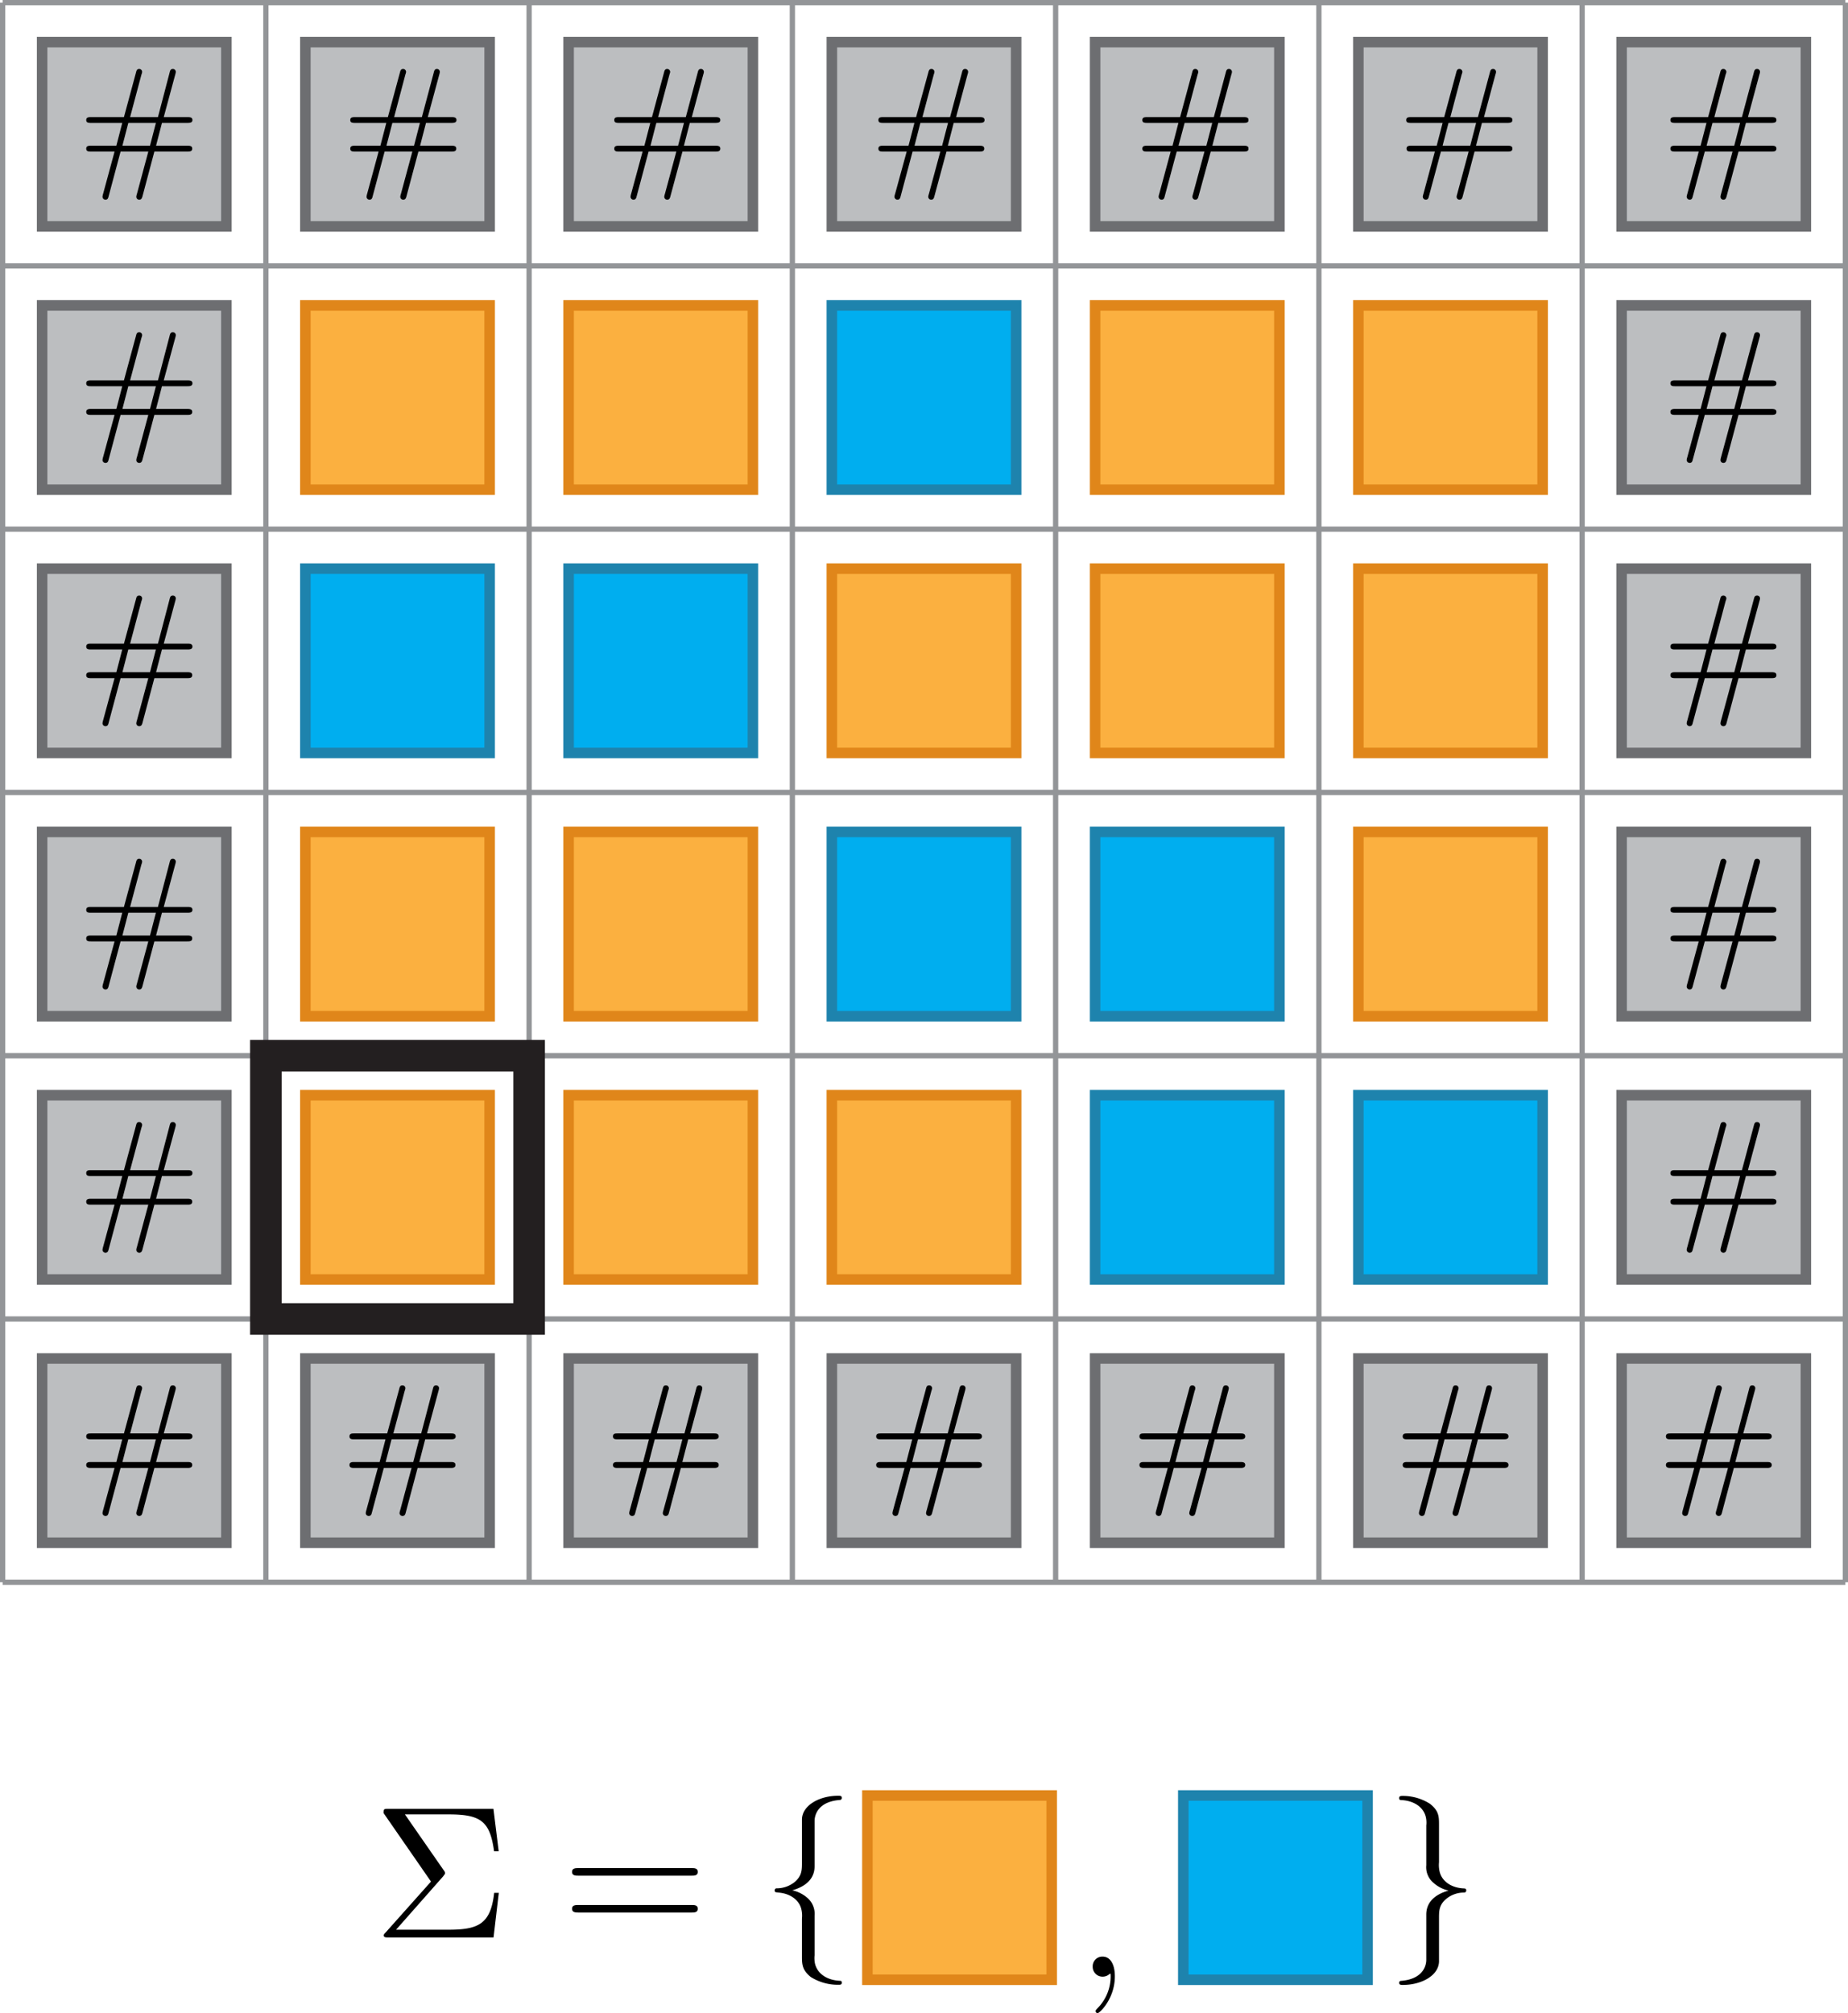 <svg xmlns="http://www.w3.org/2000/svg" xmlns:xlink="http://www.w3.org/1999/xlink" viewBox="0 0 351 382.33"><defs><style>.cls-1,.cls-2,.cls-28{fill:none;}.cls-2{stroke:#939598;}.cls-2,.cls-28,.cls-3,.cls-4,.cls-5{stroke-miterlimit:10;}.cls-3{fill:#fbb040;stroke:#e0861a;}.cls-3,.cls-4,.cls-5{stroke-width:2px;}.cls-4{fill:#bcbec0;stroke:#6d6e71;}.cls-5{fill:#00aeef;stroke:#1e83ad;}.cls-6{clip-path:url(#clip-path);}.cls-7{clip-path:url(#clip-path-2);}.cls-8{clip-path:url(#clip-path-3);}.cls-9{clip-path:url(#clip-path-4);}.cls-10{clip-path:url(#clip-path-5);}.cls-11{clip-path:url(#clip-path-6);}.cls-12{clip-path:url(#clip-path-7);}.cls-13{clip-path:url(#clip-path-8);}.cls-14{clip-path:url(#clip-path-9);}.cls-15{clip-path:url(#clip-path-10);}.cls-16{clip-path:url(#clip-path-11);}.cls-17{clip-path:url(#clip-path-12);}.cls-18{clip-path:url(#clip-path-13);}.cls-19{clip-path:url(#clip-path-14);}.cls-20{clip-path:url(#clip-path-15);}.cls-21{clip-path:url(#clip-path-16);}.cls-22{clip-path:url(#clip-path-17);}.cls-23{clip-path:url(#clip-path-18);}.cls-24{clip-path:url(#clip-path-19);}.cls-25{clip-path:url(#clip-path-20);}.cls-26{clip-path:url(#clip-path-21);}.cls-27{clip-path:url(#clip-path-22);}.cls-28{stroke:#231f20;stroke-width:6px;}.cls-29{clip-path:url(#clip-path-23);}.cls-30{clip-path:url(#clip-path-24);}.cls-31{clip-path:url(#clip-path-25);}</style><clipPath id="clip-path" transform="translate(-2 -2)"><rect class="cls-1" x="17.5" y="15" width="21.01" height="25"/></clipPath><clipPath id="clip-path-2" transform="translate(-2 -2)"><rect class="cls-1" x="17.5" y="65" width="21.01" height="25"/></clipPath><clipPath id="clip-path-3" transform="translate(-2 -2)"><rect class="cls-1" x="17.5" y="115" width="21.01" height="25"/></clipPath><clipPath id="clip-path-4" transform="translate(-2 -2)"><rect class="cls-1" x="17.5" y="165" width="21.01" height="25"/></clipPath><clipPath id="clip-path-5" transform="translate(-2 -2)"><rect class="cls-1" x="17.5" y="215" width="21.01" height="25"/></clipPath><clipPath id="clip-path-6" transform="translate(-2 -2)"><rect class="cls-1" x="17.5" y="265" width="21.01" height="25"/></clipPath><clipPath id="clip-path-7" transform="translate(-2 -2)"><rect class="cls-1" x="67.5" y="265" width="21.01" height="25"/></clipPath><clipPath id="clip-path-8" transform="translate(-2 -2)"><rect class="cls-1" x="117.5" y="265" width="21.01" height="25"/></clipPath><clipPath id="clip-path-9" transform="translate(-2 -2)"><rect class="cls-1" x="167.5" y="265" width="21.01" height="25"/></clipPath><clipPath id="clip-path-10" transform="translate(-2 -2)"><rect class="cls-1" x="217.5" y="265" width="21.01" height="25"/></clipPath><clipPath id="clip-path-11" transform="translate(-2 -2)"><rect class="cls-1" x="267.5" y="265" width="21.01" height="25"/></clipPath><clipPath id="clip-path-12" transform="translate(-2 -2)"><rect class="cls-1" x="317.5" y="265" width="21.01" height="25"/></clipPath><clipPath id="clip-path-13" transform="translate(-2 -2)"><rect class="cls-1" x="67.65" y="15" width="21.01" height="25"/></clipPath><clipPath id="clip-path-14" transform="translate(-2 -2)"><rect class="cls-1" x="117.8" y="15" width="21.01" height="25"/></clipPath><clipPath id="clip-path-15" transform="translate(-2 -2)"><rect class="cls-1" x="167.95" y="15" width="21.01" height="25"/></clipPath><clipPath id="clip-path-16" transform="translate(-2 -2)"><rect class="cls-1" x="218.1" y="15" width="21.01" height="25"/></clipPath><clipPath id="clip-path-17" transform="translate(-2 -2)"><rect class="cls-1" x="268.24" y="15" width="21.01" height="25"/></clipPath><clipPath id="clip-path-18" transform="translate(-2 -2)"><rect class="cls-1" x="318.39" y="15" width="21.01" height="25"/></clipPath><clipPath id="clip-path-19" transform="translate(-2 -2)"><rect class="cls-1" x="318.39" y="65" width="21.01" height="25"/></clipPath><clipPath id="clip-path-20" transform="translate(-2 -2)"><rect class="cls-1" x="318.39" y="115" width="21.01" height="25"/></clipPath><clipPath id="clip-path-21" transform="translate(-2 -2)"><rect class="cls-1" x="318.39" y="165" width="21.01" height="25"/></clipPath><clipPath id="clip-path-22" transform="translate(-2 -2)"><rect class="cls-1" x="318.39" y="215" width="21.01" height="25"/></clipPath><clipPath id="clip-path-23" transform="translate(-2 -2)"><rect class="cls-1" x="74.25" y="343" width="88" height="36"/></clipPath><clipPath id="clip-path-24" transform="translate(-2 -2)"><rect class="cls-1" x="266.75" y="343" width="14" height="36"/></clipPath><clipPath id="clip-path-25" transform="translate(-2 -2)"><rect class="cls-1" x="209.25" y="373" width="5" height="12"/></clipPath></defs><title>languageRecognition</title><g id="Grid"><line class="cls-2" x1="0.5" y1="0.5" x2="350.5" y2="0.5"/><line class="cls-2" x1="0.5" y1="250.5" x2="350.5" y2="250.5"/><line class="cls-2" x1="0.5" y1="200.5" x2="350.5" y2="200.5"/><line class="cls-2" x1="0.5" y1="150.5" x2="350.5" y2="150.5"/><line class="cls-2" x1="0.5" y1="100.5" x2="350.5" y2="100.5"/><line class="cls-2" x1="0.5" y1="50.5" x2="350.5" y2="50.5"/><line class="cls-2" x1="0.5" y1="300.5" x2="350.5" y2="300.5"/><line class="cls-2" x1="0.5" y1="0.5" x2="0.5" y2="300.5"/><line class="cls-2" x1="300.5" y1="0.5" x2="300.5" y2="300.5"/><line class="cls-2" x1="250.5" y1="0.5" x2="250.5" y2="300.5"/><line class="cls-2" x1="200.5" y1="0.5" x2="200.5" y2="300.5"/><line class="cls-2" x1="150.5" y1="0.5" x2="150.5" y2="300.5"/><line class="cls-2" x1="100.5" y1="0.5" x2="100.5" y2="300.5"/><line class="cls-2" x1="50.5" y1="0.5" x2="50.5" y2="300.5"/><line class="cls-2" x1="350.5" y1="0.5" x2="350.5" y2="300.5"/></g><g id="Layer_2" data-name="Layer 2"><rect class="cls-3" x="58" y="58" width="35" height="35"/><rect class="cls-4" x="8" y="8" width="35" height="35"/><rect class="cls-4" x="58" y="8" width="35" height="35"/><rect class="cls-4" x="108" y="8" width="35" height="35"/><rect class="cls-4" x="158" y="8" width="35" height="35"/><rect class="cls-4" x="208" y="8" width="35" height="35"/><rect class="cls-4" x="258" y="8" width="35" height="35"/><rect class="cls-4" x="308" y="8" width="35" height="35"/><rect class="cls-4" x="308" y="58" width="35" height="35"/><rect class="cls-4" x="308" y="108" width="35" height="35"/><rect class="cls-4" x="308" y="158" width="35" height="35"/><rect class="cls-4" x="308" y="208" width="35" height="35"/><rect class="cls-4" x="308" y="258" width="35" height="35"/><rect class="cls-4" x="258" y="258" width="35" height="35"/><rect class="cls-4" x="208" y="258" width="35" height="35"/><rect class="cls-4" x="158" y="258" width="35" height="35"/><rect class="cls-4" x="108" y="258" width="35" height="35"/><rect class="cls-4" x="58" y="258" width="35" height="35"/><rect class="cls-4" x="8" y="258" width="35" height="35"/><rect class="cls-4" x="8" y="208" width="35" height="35"/><rect class="cls-4" x="8" y="158" width="35" height="35"/><rect class="cls-4" x="8" y="108" width="35" height="35"/><rect class="cls-4" x="8" y="58" width="35" height="35"/><rect class="cls-3" x="108" y="58" width="35" height="35"/><rect class="cls-5" x="158" y="58" width="35" height="35"/><rect class="cls-3" x="208" y="58" width="35" height="35"/><rect class="cls-3" x="258" y="58" width="35" height="35"/><rect class="cls-5" x="58" y="108" width="35" height="35"/><rect class="cls-5" x="108" y="108" width="35" height="35"/><rect class="cls-3" x="158" y="108" width="35" height="35"/><rect class="cls-3" x="208" y="108" width="35" height="35"/><rect class="cls-3" x="258" y="108" width="35" height="35"/><rect class="cls-3" x="58" y="158" width="35" height="35"/><rect class="cls-3" x="108" y="158" width="35" height="35"/><rect class="cls-5" x="158" y="158" width="35" height="35"/><rect class="cls-5" x="208" y="158" width="35" height="35"/><rect class="cls-3" x="258" y="158" width="35" height="35"/><rect class="cls-3" x="58" y="208" width="35" height="35"/><rect class="cls-3" x="108" y="208" width="35" height="35"/><rect class="cls-3" x="158" y="208" width="35" height="35"/><rect class="cls-5" x="208" y="208" width="35" height="35"/><rect class="cls-5" x="258" y="208" width="35" height="35"/></g><g id="Labels"><g class="cls-6"><path d="M25.25,29.67l1.12-4.32h5.24l-1.12,4.32H25.25m6.07,1.12h6.26c.4,0,.93,0,.93-.56s-.53-.56-1-.56H31.64l1.12-4.32h4.79c.43,0,1,0,1-.55s-.53-.56-.93-.56H33.1l2.19-8.1a2.51,2.51,0,0,0,.1-.48.55.55,0,0,0-.56-.56c-.45,0-.53.35-.61.67L32,24.24H26.71l2.16-8.1a1.84,1.84,0,0,0,.13-.48.56.56,0,0,0-.56-.56c-.45,0-.53.35-.61.67l-2.29,8.47H19.28c-.4,0-.9,0-.9.56s.5.55.93.55h5.91L24.1,29.67H19.31c-.4,0-.93,0-.93.56s.5.56.9.56h4.48l-2.19,8.07a2.75,2.75,0,0,0-.1.5.56.56,0,0,0,.56.56c.45,0,.53-.35.61-.67l2.26-8.46h5.27L28,38.86a2.07,2.07,0,0,0-.11.5.55.55,0,0,0,.56.56c.43,0,.54-.35.62-.67Z" transform="translate(-2 -2)"/></g><g class="cls-7"><path d="M25.25,79.67l1.12-4.32h5.24l-1.12,4.32H25.25m6.07,1.12h6.26c.4,0,.93,0,.93-.56s-.53-.56-1-.56H31.64l1.12-4.32h4.79c.43,0,1,0,1-.55s-.53-.56-.93-.56H33.1l2.19-8.1a2.51,2.51,0,0,0,.1-.48.55.55,0,0,0-.56-.56c-.45,0-.53.35-.61.67L32,74.24H26.71l2.16-8.1a1.84,1.84,0,0,0,.13-.48.56.56,0,0,0-.56-.56c-.45,0-.53.35-.61.67l-2.29,8.47H19.28c-.4,0-.9,0-.9.56s.5.55.93.55h5.91L24.1,79.67H19.31c-.4,0-.93,0-.93.56s.5.56.9.56h4.48l-2.19,8.07a2.75,2.75,0,0,0-.1.5.56.56,0,0,0,.56.56c.45,0,.53-.35.61-.67l2.26-8.46h5.27L28,88.86a2.07,2.07,0,0,0-.11.5.55.55,0,0,0,.56.56c.43,0,.54-.35.62-.67Z" transform="translate(-2 -2)"/></g><g class="cls-8"><path d="M25.25,129.67l1.12-4.32h5.24l-1.12,4.32H25.25m6.07,1.12h6.26c.4,0,.93,0,.93-.56s-.53-.56-1-.56H31.64l1.12-4.32h4.79c.43,0,1,0,1-.55s-.53-.56-.93-.56H33.1l2.19-8.1a2.51,2.51,0,0,0,.1-.48.55.55,0,0,0-.56-.56c-.45,0-.53.35-.61.67L32,124.24H26.71l2.16-8.1a1.84,1.84,0,0,0,.13-.48.56.56,0,0,0-.56-.56c-.45,0-.53.35-.61.67l-2.29,8.47H19.28c-.4,0-.9,0-.9.56s.5.55.93.55h5.91l-1.12,4.32H19.31c-.4,0-.93,0-.93.56s.5.56.9.56h4.48l-2.19,8.07a2.75,2.75,0,0,0-.1.5.56.56,0,0,0,.56.56c.45,0,.53-.35.61-.67l2.26-8.46h5.27L28,138.86a2.07,2.07,0,0,0-.11.5.55.55,0,0,0,.56.56c.43,0,.54-.35.62-.67Z" transform="translate(-2 -2)"/></g><g class="cls-9"><path d="M25.25,179.67l1.12-4.32h5.24l-1.12,4.32H25.25m6.07,1.12h6.26c.4,0,.93,0,.93-.56s-.53-.56-1-.56H31.64l1.12-4.32h4.79c.43,0,1,0,1-.55s-.53-.56-.93-.56H33.1l2.19-8.1a2.51,2.51,0,0,0,.1-.48.55.55,0,0,0-.56-.56c-.45,0-.53.35-.61.67L32,174.24H26.71l2.16-8.1a1.84,1.84,0,0,0,.13-.48.56.56,0,0,0-.56-.56c-.45,0-.53.35-.61.67l-2.29,8.47H19.28c-.4,0-.9,0-.9.56s.5.55.93.55h5.91l-1.12,4.32H19.31c-.4,0-.93,0-.93.56s.5.56.9.56h4.48l-2.19,8.07a2.75,2.75,0,0,0-.1.5.56.56,0,0,0,.56.56c.45,0,.53-.35.61-.67l2.26-8.46h5.27L28,188.86a2.07,2.07,0,0,0-.11.5.55.55,0,0,0,.56.56c.43,0,.54-.35.62-.67Z" transform="translate(-2 -2)"/></g><g class="cls-10"><path d="M25.25,229.67l1.12-4.32h5.24l-1.12,4.32H25.25m6.07,1.12h6.26c.4,0,.93,0,.93-.56s-.53-.56-1-.56H31.64l1.12-4.32h4.79c.43,0,1,0,1-.55s-.53-.56-.93-.56H33.1l2.19-8.1a2.51,2.51,0,0,0,.1-.48.55.55,0,0,0-.56-.56c-.45,0-.53.35-.61.67L32,224.24H26.71l2.16-8.1a1.84,1.84,0,0,0,.13-.48.56.56,0,0,0-.56-.56c-.45,0-.53.35-.61.67l-2.29,8.47H19.28c-.4,0-.9,0-.9.56s.5.55.93.55h5.91l-1.12,4.32H19.31c-.4,0-.93,0-.93.56s.5.56.9.56h4.48l-2.19,8.07a2.75,2.75,0,0,0-.1.5.56.56,0,0,0,.56.56c.45,0,.53-.35.61-.67l2.26-8.46h5.27L28,238.86a2.07,2.07,0,0,0-.11.5.55.55,0,0,0,.56.56c.43,0,.54-.35.62-.67Z" transform="translate(-2 -2)"/></g><g class="cls-11"><path d="M25.25,279.67l1.12-4.32h5.24l-1.12,4.32H25.25m6.07,1.12h6.26c.4,0,.93,0,.93-.56s-.53-.56-1-.56H31.64l1.12-4.32h4.79c.43,0,1,0,1-.55s-.53-.56-.93-.56H33.1l2.19-8.1a2.51,2.51,0,0,0,.1-.48.55.55,0,0,0-.56-.56c-.45,0-.53.35-.61.67L32,274.24H26.71l2.16-8.1a1.84,1.84,0,0,0,.13-.48.56.56,0,0,0-.56-.56c-.45,0-.53.35-.61.67l-2.29,8.47H19.28c-.4,0-.9,0-.9.56s.5.55.93.55h5.91l-1.12,4.32H19.31c-.4,0-.93,0-.93.56s.5.56.9.56h4.48l-2.19,8.07a2.75,2.75,0,0,0-.1.5.56.56,0,0,0,.56.56c.45,0,.53-.35.61-.67l2.26-8.46h5.27L28,288.86a2.07,2.07,0,0,0-.11.5.55.55,0,0,0,.56.56c.43,0,.54-.35.62-.67Z" transform="translate(-2 -2)"/></g><g class="cls-12"><path d="M75.25,279.67l1.12-4.32h5.24l-1.12,4.32H75.25m6.07,1.12h6.26c.4,0,.93,0,.93-.56s-.53-.56-1-.56H81.64l1.12-4.32h4.79c.43,0,1,0,1-.55s-.53-.56-.93-.56H83.1l2.19-8.1a2.51,2.51,0,0,0,.1-.48.55.55,0,0,0-.56-.56c-.45,0-.53.35-.61.67L82,274.24H76.71l2.16-8.1a1.84,1.84,0,0,0,.13-.48.56.56,0,0,0-.56-.56c-.45,0-.53.35-.61.67l-2.29,8.47H69.28c-.4,0-.9,0-.9.56s.5.55.93.55h5.91l-1.12,4.32H69.31c-.4,0-.93,0-.93.56s.5.56.9.56h4.48l-2.19,8.07a2.75,2.75,0,0,0-.1.5.56.56,0,0,0,.56.56c.45,0,.53-.35.61-.67l2.26-8.46h5.27L78,288.86a2.07,2.07,0,0,0-.11.5.55.55,0,0,0,.56.56c.43,0,.54-.35.62-.67Z" transform="translate(-2 -2)"/></g><g class="cls-13"><path d="M125.25,279.67l1.12-4.32h5.24l-1.12,4.32h-5.24m6.07,1.12h6.26c.4,0,.93,0,.93-.56s-.53-.56-1-.56h-5.91l1.12-4.32h4.79c.43,0,1,0,1-.55s-.53-.56-.93-.56H133.1l2.19-8.1a2.51,2.51,0,0,0,.1-.48.55.55,0,0,0-.56-.56c-.45,0-.53.35-.61.67L132,274.24h-5.25l2.16-8.1a1.84,1.84,0,0,0,.13-.48.56.56,0,0,0-.56-.56c-.45,0-.53.35-.61.67l-2.29,8.47h-6.26c-.4,0-.9,0-.9.56s.5.55.93.55h5.91l-1.12,4.32h-4.79c-.4,0-.93,0-.93.56s.5.56.9.56h4.48l-2.19,8.07a2.75,2.75,0,0,0-.1.5.56.56,0,0,0,.56.56c.45,0,.53-.35.61-.67l2.26-8.46h5.27L128,288.86a2.07,2.07,0,0,0-.11.5.55.55,0,0,0,.56.56c.43,0,.54-.35.62-.67Z" transform="translate(-2 -2)"/></g><g class="cls-14"><path d="M175.25,279.67l1.12-4.32h5.24l-1.12,4.32h-5.24m6.07,1.12h6.26c.4,0,.93,0,.93-.56s-.53-.56-1-.56h-5.91l1.12-4.32h4.79c.43,0,1,0,1-.55s-.53-.56-.93-.56H183.1l2.19-8.1a2.51,2.51,0,0,0,.1-.48.55.55,0,0,0-.56-.56c-.45,0-.53.35-.61.67L182,274.24h-5.25l2.16-8.1a1.84,1.84,0,0,0,.13-.48.56.56,0,0,0-.56-.56c-.45,0-.53.35-.61.67l-2.29,8.47h-6.26c-.4,0-.9,0-.9.56s.5.55.93.55h5.91l-1.12,4.32h-4.79c-.4,0-.93,0-.93.56s.5.56.9.56h4.48l-2.19,8.07a2.75,2.75,0,0,0-.1.5.56.56,0,0,0,.56.56c.45,0,.53-.35.61-.67l2.26-8.46h5.27L178,288.86a2.07,2.07,0,0,0-.11.5.55.55,0,0,0,.56.56c.43,0,.54-.35.62-.67Z" transform="translate(-2 -2)"/></g><g class="cls-15"><path d="M225.25,279.67l1.12-4.32h5.24l-1.12,4.32h-5.24m6.07,1.12h6.26c.4,0,.93,0,.93-.56s-.53-.56-1-.56h-5.91l1.12-4.32h4.79c.43,0,1,0,1-.55s-.53-.56-.93-.56H233.1l2.19-8.1a2.51,2.51,0,0,0,.1-.48.55.55,0,0,0-.56-.56c-.45,0-.53.35-.61.67L232,274.24h-5.25l2.16-8.1a1.84,1.84,0,0,0,.13-.48.56.56,0,0,0-.56-.56c-.45,0-.53.35-.61.67l-2.29,8.47h-6.26c-.4,0-.9,0-.9.56s.5.55.93.55h5.91l-1.12,4.32h-4.79c-.4,0-.93,0-.93.56s.5.56.9.56h4.48l-2.19,8.07a2.75,2.75,0,0,0-.1.5.56.56,0,0,0,.56.56c.45,0,.53-.35.61-.67l2.26-8.46h5.27L228,288.86a2.07,2.07,0,0,0-.11.5.55.55,0,0,0,.56.56c.43,0,.54-.35.62-.67Z" transform="translate(-2 -2)"/></g><g class="cls-16"><path d="M275.25,279.67l1.12-4.32h5.24l-1.12,4.32h-5.24m6.07,1.12h6.26c.4,0,.93,0,.93-.56s-.53-.56-1-.56h-5.91l1.12-4.32h4.79c.43,0,1,0,1-.55s-.53-.56-.93-.56H283.1l2.19-8.1a2.51,2.51,0,0,0,.1-.48.55.55,0,0,0-.56-.56c-.45,0-.53.35-.61.67L282,274.24h-5.25l2.16-8.1a1.84,1.84,0,0,0,.13-.48.56.56,0,0,0-.56-.56c-.45,0-.53.35-.61.67l-2.29,8.47h-6.26c-.4,0-.9,0-.9.56s.5.55.93.55h5.91l-1.12,4.32h-4.79c-.4,0-.93,0-.93.56s.5.56.9.56h4.48l-2.19,8.07a2.75,2.75,0,0,0-.1.5.56.56,0,0,0,.56.56c.45,0,.53-.35.61-.67l2.26-8.46h5.27L278,288.86a2.07,2.07,0,0,0-.11.5.55.55,0,0,0,.56.56c.43,0,.54-.35.62-.67Z" transform="translate(-2 -2)"/></g><g class="cls-17"><path d="M325.25,279.67l1.12-4.32h5.24l-1.12,4.32h-5.24m6.07,1.12h6.26c.4,0,.93,0,.93-.56s-.53-.56-1-.56h-5.91l1.12-4.32h4.79c.43,0,1,0,1-.55s-.53-.56-.93-.56H333.1l2.19-8.1a2.51,2.51,0,0,0,.1-.48.55.55,0,0,0-.56-.56c-.45,0-.53.35-.61.67L332,274.24h-5.25l2.16-8.1a1.84,1.84,0,0,0,.13-.48.56.56,0,0,0-.56-.56c-.45,0-.53.35-.61.67l-2.29,8.47h-6.26c-.4,0-.9,0-.9.56s.5.55.93.55h5.91l-1.12,4.32h-4.79c-.4,0-.93,0-.93.56s.5.56.9.56h4.48l-2.19,8.07a2.75,2.75,0,0,0-.1.5.56.56,0,0,0,.56.56c.45,0,.53-.35.61-.67l2.26-8.46h5.27L328,288.86a2.07,2.07,0,0,0-.11.5.55.55,0,0,0,.56.56c.43,0,.54-.35.62-.67Z" transform="translate(-2 -2)"/></g><g class="cls-18"><path d="M75.4,29.67l1.12-4.32h5.24l-1.12,4.32H75.4m6.07,1.12h6.26c.4,0,.93,0,.93-.56s-.53-.56-1-.56H81.79l1.12-4.32H87.7c.43,0,1,0,1-.55s-.53-.56-.93-.56H83.25l2.19-8.1a2.51,2.51,0,0,0,.1-.48A.55.55,0,0,0,85,15.1c-.45,0-.53.35-.61.67l-2.26,8.47H76.86L79,16.14a1.84,1.84,0,0,0,.13-.48.56.56,0,0,0-.56-.56c-.45,0-.53.35-.61.67l-2.29,8.47H69.43c-.4,0-.9,0-.9.56s.5.55.93.55h5.91l-1.12,4.32H69.46c-.4,0-.93,0-.93.56s.5.56.9.56h4.48l-2.19,8.07a2.75,2.75,0,0,0-.1.5.56.56,0,0,0,.56.56c.45,0,.53-.35.61-.67l2.26-8.46h5.27l-2.18,8.07a2.07,2.07,0,0,0-.11.5.55.55,0,0,0,.56.56c.43,0,.54-.35.62-.67Z" transform="translate(-2 -2)"/></g><g class="cls-19"><path d="M125.55,29.67l1.11-4.32h5.25l-1.12,4.32h-5.24m6.07,1.12h6.25c.4,0,.94,0,.94-.56s-.54-.56-1-.56h-5.91l1.12-4.32h4.79c.42,0,1,0,1-.55s-.54-.56-.94-.56H133.4l2.18-8.1a1.89,1.89,0,0,0,.11-.48.55.55,0,0,0-.56-.56c-.45,0-.53.35-.61.67l-2.26,8.47H127l2.16-8.1a2.35,2.35,0,0,0,.13-.48.57.57,0,0,0-.56-.56c-.45,0-.53.35-.61.67l-2.29,8.47h-6.26c-.4,0-.9,0-.9.56s.5.55.93.55h5.91l-1.12,4.32h-4.79c-.4,0-.93,0-.93.56s.5.56.9.56h4.48l-2.19,8.07a2.75,2.75,0,0,0-.1.5.56.56,0,0,0,.55.56c.46,0,.54-.35.62-.67l2.26-8.46h5.27l-2.18,8.07a2.07,2.07,0,0,0-.11.5.55.55,0,0,0,.56.56c.43,0,.53-.35.61-.67Z" transform="translate(-2 -2)"/></g><g class="cls-20"><path d="M175.7,29.67l1.11-4.32h5.25l-1.12,4.32H175.7m6.07,1.12H188c.4,0,.94,0,.94-.56s-.54-.56-1-.56h-5.91l1.11-4.32H188c.42,0,1,0,1-.55s-.54-.56-.94-.56h-4.47l2.18-8.1a1.89,1.89,0,0,0,.11-.48.55.55,0,0,0-.56-.56c-.45,0-.53.35-.61.67l-2.26,8.47h-5.25l2.16-8.1a2.35,2.35,0,0,0,.13-.48.57.57,0,0,0-.56-.56c-.45,0-.53.35-.61.67L176,24.24h-6.26c-.4,0-.9,0-.9.56s.5.55.93.55h5.91l-1.12,4.32h-4.79c-.4,0-.93,0-.93.56s.5.56.9.56h4.47L172,38.86a2.07,2.07,0,0,0-.11.5.57.57,0,0,0,.56.56c.46,0,.54-.35.62-.67l2.26-8.46h5.27l-2.18,8.07a2.07,2.07,0,0,0-.11.5.55.55,0,0,0,.56.56c.43,0,.53-.35.61-.67Z" transform="translate(-2 -2)"/></g><g class="cls-21"><path d="M225.84,29.67,227,25.35h5.25l-1.12,4.32h-5.25m6.08,1.12h6.25c.4,0,.93,0,.93-.56s-.53-.56-.95-.56h-5.92l1.12-4.32h4.8c.42,0,.95,0,.95-.55s-.53-.56-.93-.56H233.7l2.18-8.1a1.89,1.89,0,0,0,.11-.48.55.55,0,0,0-.56-.56c-.45,0-.53.35-.61.67l-2.27,8.47h-5.24l2.16-8.1a2.35,2.35,0,0,0,.13-.48.57.57,0,0,0-.56-.56c-.45,0-.53.35-.61.67l-2.29,8.47h-6.26c-.4,0-.91,0-.91.56s.51.55.94.55h5.91l-1.12,4.32h-4.79c-.4,0-.94,0-.94.56s.51.56.91.56h4.47l-2.18,8.07a2.07,2.07,0,0,0-.11.5.57.57,0,0,0,.56.56c.45,0,.53-.35.61-.67l2.27-8.46h5.27l-2.18,8.07a2.07,2.07,0,0,0-.11.5.55.55,0,0,0,.56.56c.43,0,.53-.35.61-.67Z" transform="translate(-2 -2)"/></g><g class="cls-22"><path d="M276,29.67l1.12-4.32h5.25l-1.12,4.32H276m6.07,1.12h6.26c.4,0,.93,0,.93-.56s-.53-.56-1-.56h-5.91l1.12-4.32h4.79c.43,0,1,0,1-.55s-.53-.56-.93-.56h-4.47l2.18-8.1a1.89,1.89,0,0,0,.11-.48.55.55,0,0,0-.56-.56c-.45,0-.53.35-.61.67l-2.27,8.47h-5.24l2.15-8.1a1.83,1.83,0,0,0,.14-.48.57.57,0,0,0-.56-.56c-.45,0-.53.35-.61.67l-2.29,8.47H270c-.4,0-.91,0-.91.56s.51.55.94.55H276l-1.12,4.32h-4.79c-.4,0-.94,0-.94.56s.51.56.91.56h4.47l-2.18,8.07a2.07,2.07,0,0,0-.11.5.57.57,0,0,0,.56.56c.45,0,.53-.35.61-.67l2.27-8.46h5.27l-2.18,8.07a2.07,2.07,0,0,0-.11.5.55.55,0,0,0,.56.56c.42,0,.53-.35.61-.67Z" transform="translate(-2 -2)"/></g><g class="cls-23"><path d="M326.14,29.67l1.12-4.32h5.25l-1.12,4.32h-5.25m6.07,1.12h6.26c.4,0,.93,0,.93-.56s-.53-.56-1-.56h-5.91l1.12-4.32h4.79c.43,0,1,0,1-.55s-.53-.56-.93-.56H334l2.18-8.1a1.89,1.89,0,0,0,.11-.48.55.55,0,0,0-.56-.56c-.45,0-.53.35-.61.67l-2.27,8.47h-5.24l2.15-8.1a1.83,1.83,0,0,0,.14-.48.57.57,0,0,0-.56-.56c-.46,0-.54.35-.62.67l-2.29,8.47h-6.25c-.4,0-.91,0-.91.56s.51.55.93.55h5.92L325,29.67h-4.8c-.4,0-.93,0-.93.56s.51.56.91.56h4.47l-2.18,8.07a2.07,2.07,0,0,0-.11.5.57.57,0,0,0,.56.56c.45,0,.53-.35.61-.67l2.27-8.46h5.27l-2.19,8.07a2.75,2.75,0,0,0-.1.5.55.55,0,0,0,.56.56c.42,0,.53-.35.61-.67Z" transform="translate(-2 -2)"/></g><g class="cls-24"><path d="M326.14,79.67l1.12-4.32h5.25l-1.12,4.32h-5.25m6.07,1.12h6.26c.4,0,.93,0,.93-.56s-.53-.56-1-.56h-5.91l1.12-4.32h4.79c.43,0,1,0,1-.55s-.53-.56-.93-.56H334l2.18-8.1a1.89,1.89,0,0,0,.11-.48.55.55,0,0,0-.56-.56c-.45,0-.53.35-.61.67l-2.27,8.47h-5.24l2.15-8.1a1.83,1.83,0,0,0,.14-.48.57.57,0,0,0-.56-.56c-.46,0-.54.35-.62.67l-2.29,8.47h-6.25c-.4,0-.91,0-.91.56s.51.55.93.55h5.92L325,79.67h-4.8c-.4,0-.93,0-.93.56s.51.56.91.56h4.47l-2.18,8.07a2.07,2.07,0,0,0-.11.5.57.57,0,0,0,.56.56c.45,0,.53-.35.61-.67l2.27-8.46h5.27l-2.19,8.07a2.75,2.75,0,0,0-.1.5.55.55,0,0,0,.56.56c.42,0,.53-.35.61-.67Z" transform="translate(-2 -2)"/></g><g class="cls-25"><path d="M326.14,129.67l1.12-4.32h5.25l-1.12,4.32h-5.25m6.07,1.12h6.26c.4,0,.93,0,.93-.56s-.53-.56-1-.56h-5.91l1.12-4.32h4.79c.43,0,1,0,1-.55s-.53-.56-.93-.56H334l2.18-8.1a1.89,1.89,0,0,0,.11-.48.55.55,0,0,0-.56-.56c-.45,0-.53.35-.61.67l-2.27,8.47h-5.24l2.15-8.1a1.83,1.83,0,0,0,.14-.48.57.57,0,0,0-.56-.56c-.46,0-.54.35-.62.67l-2.29,8.47h-6.25c-.4,0-.91,0-.91.56s.51.55.93.55h5.92L325,129.67h-4.8c-.4,0-.93,0-.93.56s.51.56.91.56h4.47l-2.18,8.07a2.07,2.07,0,0,0-.11.5.57.57,0,0,0,.56.56c.45,0,.53-.35.61-.67l2.27-8.46h5.27l-2.19,8.07a2.75,2.75,0,0,0-.1.5.55.55,0,0,0,.56.56c.42,0,.53-.35.61-.67Z" transform="translate(-2 -2)"/></g><g class="cls-26"><path d="M326.14,179.67l1.12-4.32h5.25l-1.12,4.32h-5.25m6.07,1.12h6.26c.4,0,.93,0,.93-.56s-.53-.56-1-.56h-5.91l1.12-4.32h4.79c.43,0,1,0,1-.55s-.53-.56-.93-.56H334l2.18-8.1a1.89,1.89,0,0,0,.11-.48.55.55,0,0,0-.56-.56c-.45,0-.53.35-.61.67l-2.27,8.47h-5.24l2.15-8.1a1.83,1.83,0,0,0,.14-.48.57.57,0,0,0-.56-.56c-.46,0-.54.35-.62.67l-2.29,8.47h-6.25c-.4,0-.91,0-.91.56s.51.55.93.55h5.92L325,179.67h-4.8c-.4,0-.93,0-.93.56s.51.56.91.56h4.47l-2.18,8.07a2.07,2.07,0,0,0-.11.5.57.57,0,0,0,.56.56c.45,0,.53-.35.61-.67l2.27-8.46h5.27l-2.19,8.07a2.75,2.75,0,0,0-.1.5.55.55,0,0,0,.56.56c.42,0,.53-.35.61-.67Z" transform="translate(-2 -2)"/></g><g class="cls-27"><path d="M326.14,229.67l1.12-4.32h5.25l-1.12,4.32h-5.25m6.07,1.12h6.26c.4,0,.93,0,.93-.56s-.53-.56-1-.56h-5.91l1.12-4.32h4.79c.43,0,1,0,1-.55s-.53-.56-.93-.56H334l2.18-8.1a1.89,1.89,0,0,0,.11-.48.55.55,0,0,0-.56-.56c-.45,0-.53.35-.61.67l-2.27,8.47h-5.24l2.15-8.1a1.83,1.83,0,0,0,.14-.48.57.57,0,0,0-.56-.56c-.46,0-.54.35-.62.67l-2.29,8.47h-6.25c-.4,0-.91,0-.91.56s.51.55.93.55h5.92L325,229.67h-4.8c-.4,0-.93,0-.93.56s.51.56.91.56h4.47l-2.18,8.07a2.07,2.07,0,0,0-.11.5.57.57,0,0,0,.56.56c.45,0,.53-.35.61-.67l2.27-8.46h5.27l-2.19,8.07a2.75,2.75,0,0,0-.1.5.55.55,0,0,0,.56.56c.42,0,.53-.35.61-.67Z" transform="translate(-2 -2)"/></g></g><g id="Origin"><rect class="cls-28" x="50.5" y="200.5" width="50" height="50"/></g><g id="Sigma"><rect class="cls-3" x="164.75" y="341" width="35" height="35"/><rect class="cls-5" x="224.75" y="341" width="35" height="35"/><g class="cls-29"><path d="M86.21,358.28c.32-.34.32-.5.32-.56a.94.94,0,0,0-.24-.5l-7.38-10.63h8.31c6.07,0,7.85,1.28,8.62,7h.88l-1-8.06H75.79c-.85,0-.93,0-.93.82l9,13L75.26,369c-.37.37-.37.45-.37.56,0,.4.37.4.9.4H95.74l1-8.47h-.88c-.66,6-3.08,7-8.73,7h-9.9l9-10.2" transform="translate(-2 -2)"/><path d="M133.36,365.23c.51,0,1.17,0,1.17-.72s-.66-.71-1.22-.71H111.87c-.53,0-1.22,0-1.22.71s.69.72,1.2.72h21.51m-.05-7c.56,0,1.22,0,1.22-.72s-.66-.72-1.17-.72H111.85c-.51,0-1.2,0-1.2.72s.69.72,1.22.72h21.44Z" transform="translate(-2 -2)"/><path d="M156.72,347.85c0-1.44.93-3.73,4.84-4a.37.37,0,0,0,.32-.4c0-.4-.29-.4-.69-.4-3.57,0-6.84,1.84-6.87,4.5v8.2c0,1.39,0,2.53-1.44,3.73a5.45,5.45,0,0,1-3.43,1.15.4.4,0,0,0-.32.4c0,.34.21.34.58.4,2.37.13,4.1,1.43,4.5,3.19a5.23,5.23,0,0,1,.11,1.76v7.11c0,1.49,0,2.66,1.7,4a9.68,9.68,0,0,0,5.2,1.46c.37,0,.66,0,.66-.4s-.21-.34-.56-.37c-2.26-.16-4-1.3-4.5-3.14a5,5,0,0,1-.1-1.68v-7.53a4,4,0,0,0-1.44-3.44,6.36,6.36,0,0,0-2.8-1.38c2.93-.83,4.24-2.48,4.24-4.56v-8.62" transform="translate(-2 -2)"/></g><g class="cls-30"><path d="M272.9,374.21c0,1.43-.93,3.72-4.85,4a.35.35,0,0,0-.31.37c0,.4.39.4.71.4,3.49,0,6.82-1.75,6.87-4.47v-8.2c0-1.41,0-2.56,1.44-3.73a5.26,5.26,0,0,1,3.41-1.14.41.41,0,0,0,.32-.4c0-.38-.21-.38-.59-.4-2.37-.14-4.07-1.44-4.47-3.2a5.47,5.47,0,0,1-.11-1.76v-7.11c0-1.51,0-2.66-1.73-4a9.59,9.59,0,0,0-5.14-1.49c-.32,0-.71,0-.71.4s.21.38.58.4c2.26.16,4,1.31,4.47,3.12a4.69,4.69,0,0,1,.11,1.7v7.54a3.88,3.88,0,0,0,1.44,3.41,6.43,6.43,0,0,0,2.79,1.41c-2.92.82-4.23,2.47-4.23,4.55v8.63" transform="translate(-2 -2)"/></g><g class="cls-31"><path d="M213.75,377.36c0-2.37-.91-3.76-2.32-3.76a1.83,1.83,0,0,0-1.89,1.89,1.87,1.87,0,0,0,1.89,1.92,1.94,1.94,0,0,0,1.28-.48c.11-.08.13-.1.16-.1s.08,0,.08.53a8.56,8.56,0,0,1-2.45,6c-.4.4-.4.48-.4.58a.39.39,0,0,0,.37.4c.4,0,3.28-2.76,3.28-7" transform="translate(-2 -2)"/></g></g></svg>